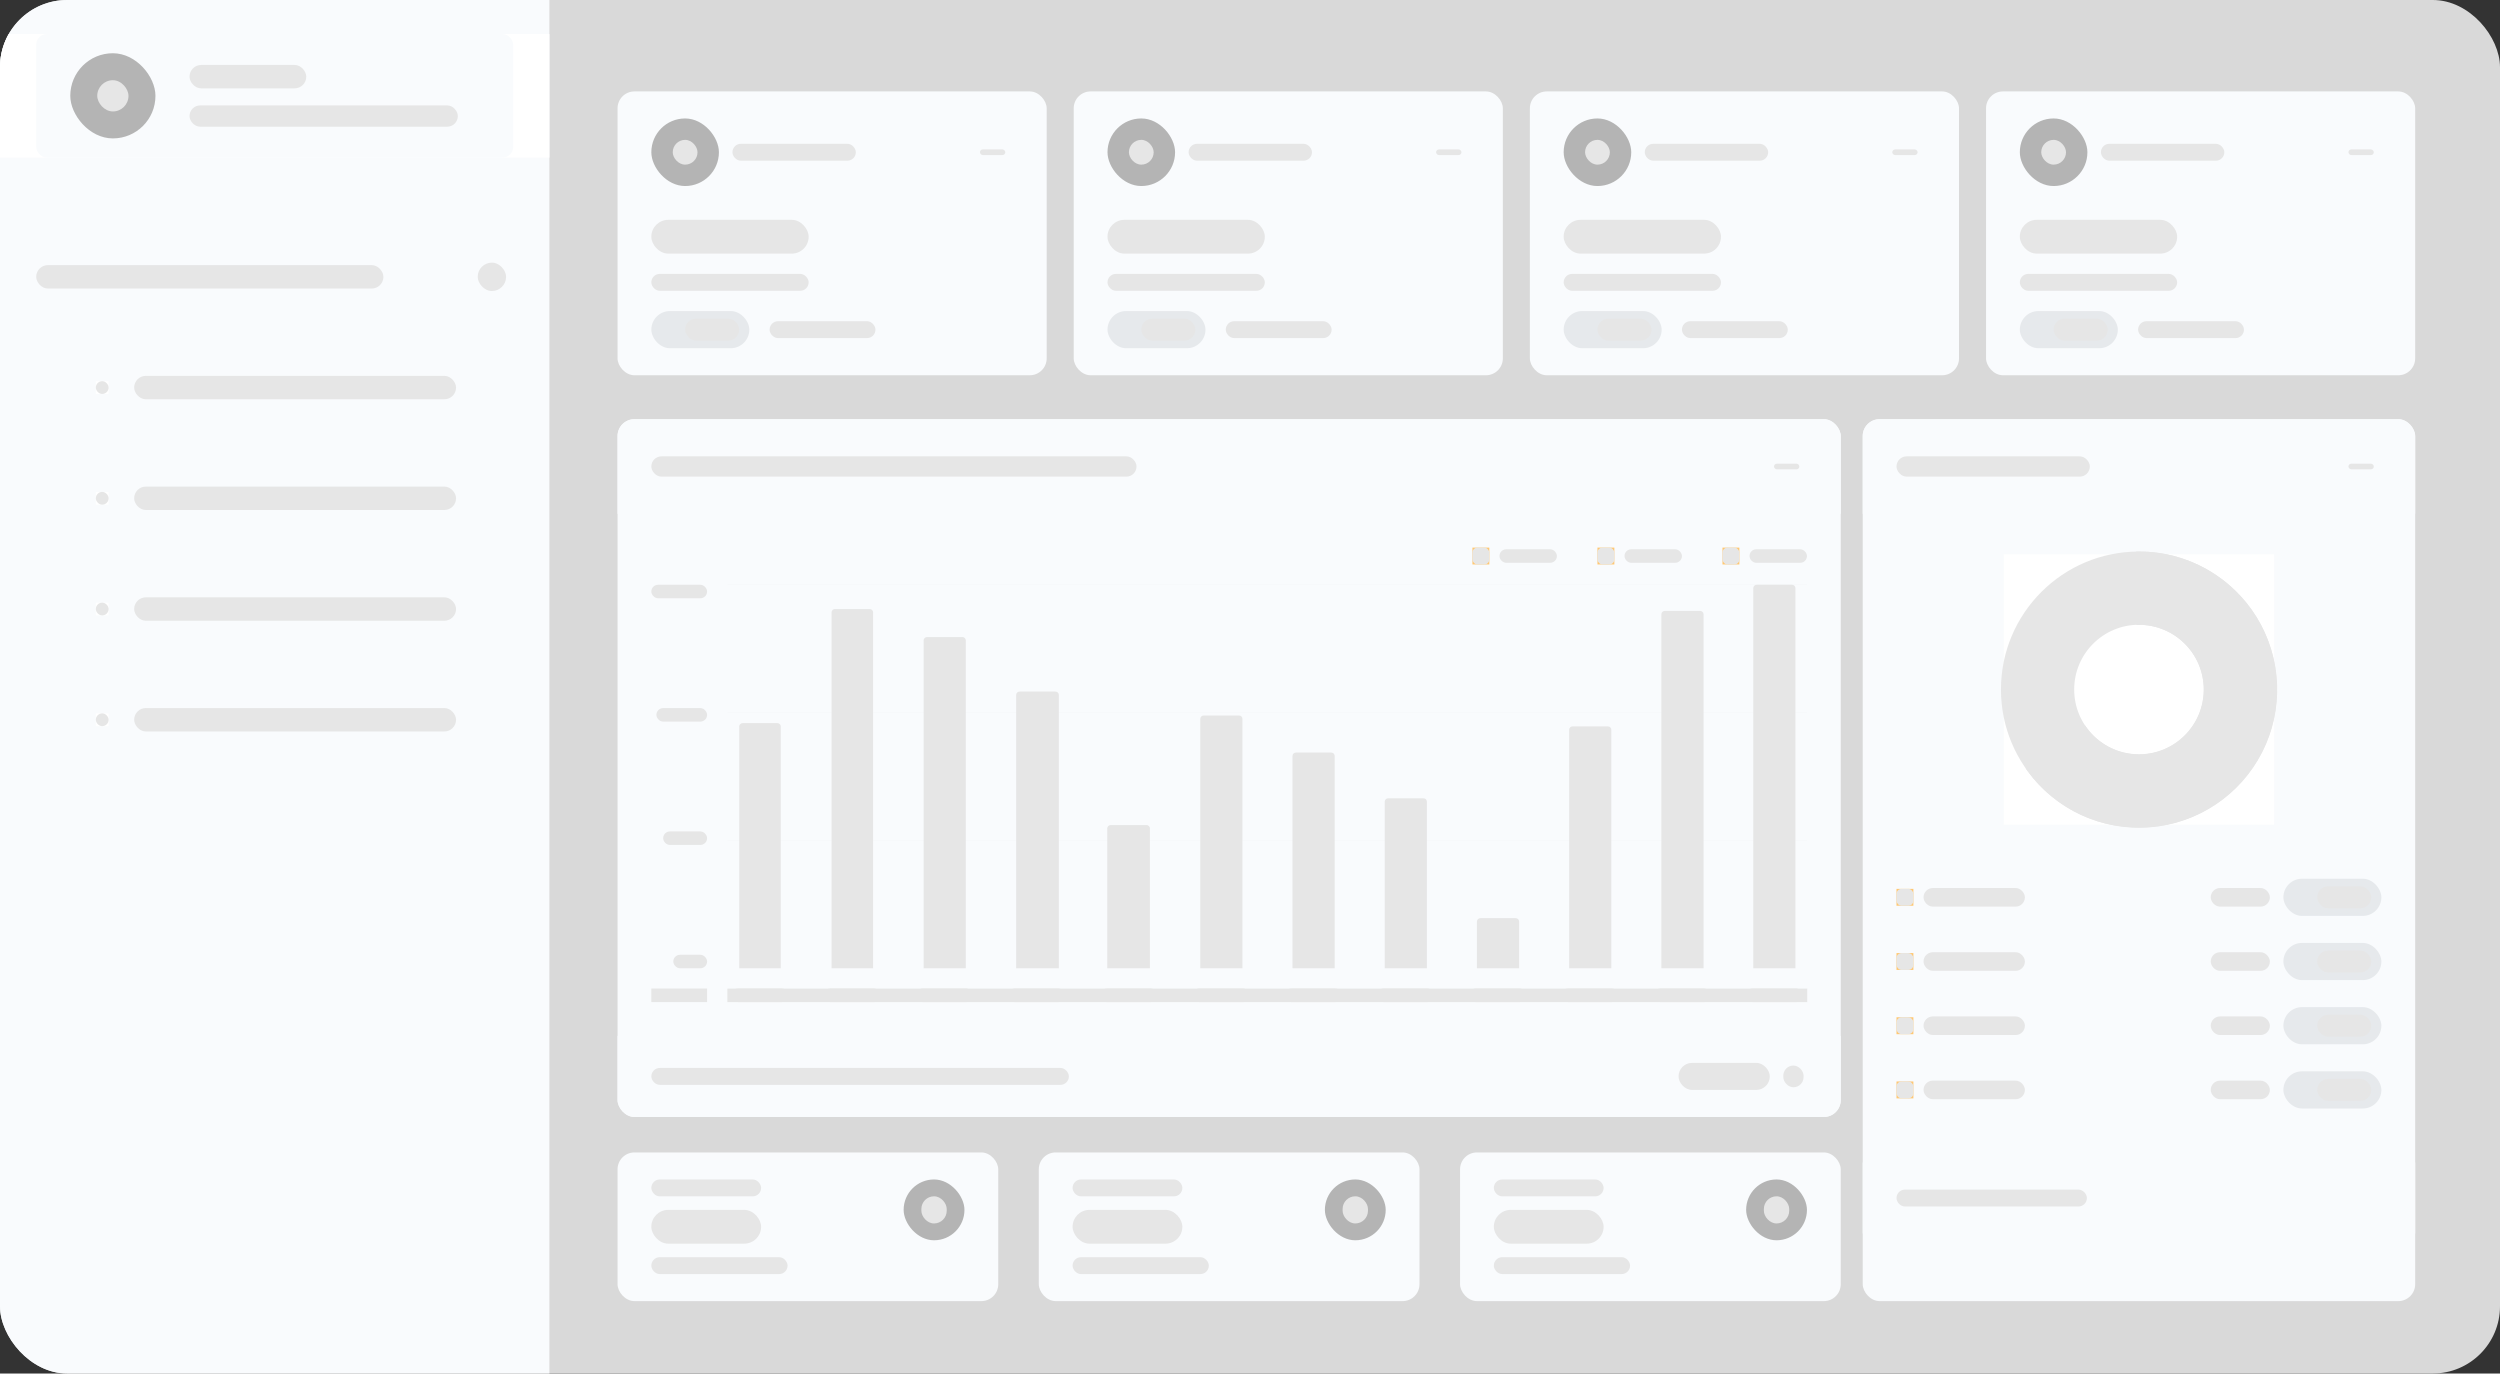<svg width="1174" height="645" viewBox="0 0 1174 645" fill="none" xmlns="http://www.w3.org/2000/svg">
<rect x="0" y="0" width="1174" height="645" fill="#333333" stroke="none"/>
<g clip-path="url(#clip0_608_22732)">
<rect width="1174" height="645" rx="31.559" fill="#D9D9D9"/>
<g clip-path="url(#clip1_608_22732)">
<rect width="258" height="1762" fill="#F9FBFD"/>
<rect width="280" height="58" transform="translate(-11 16)" fill="white"/>
<rect x="17" y="16" width="224" height="58" rx="5" fill="#F9FBFD"/>
<rect x="33" y="25" width="40" height="40" rx="20" fill="#B4B4B4"/>
<rect x="45.667" y="37.667" width="14.667" height="14.667" rx="7.333" fill="#E6E6E6"/>
<rect x="89.5" y="31" width="53.824" height="10" rx="5" fill="#E6E6E6" stroke="#E6E6E6"/>
<rect x="89.5" y="50" width="125" height="9" rx="4.5" fill="#E6E6E6" stroke="#E6E6E6"/>
<rect x="17.5" y="125" width="162.053" height="10" rx="5" fill="#E6E6E6" stroke="#E6E6E6"/>
<rect x="224.333" y="123.333" width="13.333" height="13.333" rx="6.667" fill="#E6E6E6"/>
<rect width="6" height="6" transform="translate(45 179)" fill="white"/>
<rect x="45.5" y="179.5" width="5" height="5" rx="2.5" fill="#E6E6E6" stroke="#E6E6E6"/>
<rect x="63.5" y="177" width="150.164" height="10" rx="5" fill="#E6E6E6" stroke="#E6E6E6"/>
<rect width="6" height="6" transform="translate(45 231)" fill="white"/>
<rect x="45.5" y="231.5" width="5" height="5" rx="2.5" fill="#E6E6E6" stroke="#E6E6E6"/>
<rect x="63.5" y="229" width="150.164" height="10" rx="5" fill="#E6E6E6" stroke="#E6E6E6"/>
<rect width="6" height="6" transform="translate(45 283)" fill="white"/>
<rect x="45.5" y="283.5" width="5" height="5" rx="2.5" fill="#E6E6E6" stroke="#E6E6E6"/>
<rect x="63.5" y="281" width="150.164" height="10" rx="5" fill="#E6E6E6" stroke="#E6E6E6"/>
<rect width="6" height="6" transform="translate(45 335)" fill="white"/>
<rect x="45.5" y="335.5" width="5" height="5" rx="2.5" fill="#E6E6E6" stroke="#E6E6E6"/>
<rect x="63.5" y="333" width="150.164" height="10" rx="5" fill="#E6E6E6" stroke="#E6E6E6"/>
</g>
<rect x="290" y="42.934" width="201.521" height="133.289" rx="7.934" fill="#F9FBFD"/>
<rect x="305.868" y="55.628" width="31.735" height="31.735" rx="15.868" fill="#B4B4B4"/>
<rect x="315.918" y="65.678" width="11.636" height="11.636" rx="5.818" fill="#E6E6E6"/>
<rect x="344.347" y="67.925" width="57.151" height="7.141" rx="3.57" fill="#E6E6E6" stroke="#E6E6E6" stroke-width="0.793"/>
<rect x="456.612" y="61.975" width="19.041" height="19.041" rx="3.967" fill="#F9FBFD"/>
<rect x="460.182" y="70.173" width="11.901" height="2.645" rx="1.322" fill="#E6E6E6"/>
<rect x="306.264" y="103.628" width="73.083" height="15.074" rx="7.537" fill="#E6E6E6" stroke="#E6E6E6" stroke-width="0.793"/>
<rect x="306.264" y="129.017" width="73.083" height="7.141" rx="3.57" fill="#E6E6E6" stroke="#E6E6E6" stroke-width="0.793"/>
<rect x="305.868" y="146.074" width="46.017" height="17.454" rx="8.727" fill="#E6E9EC"/>
<rect x="322.132" y="150.041" width="24.595" height="9.521" rx="4.76" fill="#E6E6E6" stroke="#E6E6E6" stroke-width="0.793"/>
<rect x="361.801" y="151.232" width="48.917" height="7.141" rx="3.57" fill="#E6E6E6" stroke="#E6E6E6" stroke-width="0.793"/>
<rect x="504.215" y="42.934" width="201.521" height="133.289" rx="7.934" fill="#F9FBFD"/>
<rect x="520.083" y="55.628" width="31.735" height="31.735" rx="15.868" fill="#B4B4B4"/>
<rect x="530.133" y="65.678" width="11.636" height="11.636" rx="5.818" fill="#E6E6E6"/>
<rect x="558.562" y="67.925" width="57.151" height="7.141" rx="3.57" fill="#E6E6E6" stroke="#E6E6E6" stroke-width="0.793"/>
<rect x="670.826" y="61.975" width="19.041" height="19.041" rx="3.967" fill="#F9FBFD"/>
<rect x="674.396" y="70.173" width="11.901" height="2.645" rx="1.322" fill="#E6E6E6"/>
<rect x="520.479" y="103.628" width="73.083" height="15.074" rx="7.537" fill="#E6E6E6" stroke="#E6E6E6" stroke-width="0.793"/>
<rect x="520.479" y="129.017" width="73.083" height="7.141" rx="3.57" fill="#E6E6E6" stroke="#E6E6E6" stroke-width="0.793"/>
<rect x="520.083" y="146.074" width="46.017" height="17.454" rx="8.727" fill="#E6E9EC"/>
<rect x="536.347" y="150.041" width="24.595" height="9.521" rx="4.76" fill="#E6E6E6" stroke="#E6E6E6" stroke-width="0.793"/>
<rect x="576.016" y="151.232" width="48.917" height="7.141" rx="3.57" fill="#E6E6E6" stroke="#E6E6E6" stroke-width="0.793"/>
<rect x="718.43" y="42.934" width="201.521" height="133.289" rx="7.934" fill="#F9FBFD"/>
<rect x="734.297" y="55.628" width="31.735" height="31.735" rx="15.868" fill="#B4B4B4"/>
<rect x="744.347" y="65.678" width="11.636" height="11.636" rx="5.818" fill="#E6E6E6"/>
<rect x="772.777" y="67.925" width="57.151" height="7.141" rx="3.57" fill="#E6E6E6" stroke="#E6E6E6" stroke-width="0.793"/>
<rect x="885.041" y="61.975" width="19.041" height="19.041" rx="3.967" fill="#F9FBFD"/>
<rect x="888.611" y="70.173" width="11.901" height="2.645" rx="1.322" fill="#E6E6E6"/>
<rect x="734.694" y="103.628" width="73.083" height="15.074" rx="7.537" fill="#E6E6E6" stroke="#E6E6E6" stroke-width="0.793"/>
<rect x="734.694" y="129.017" width="73.083" height="7.141" rx="3.57" fill="#E6E6E6" stroke="#E6E6E6" stroke-width="0.793"/>
<rect x="734.297" y="146.074" width="46.017" height="17.454" rx="8.727" fill="#E6E9EC"/>
<rect x="750.562" y="150.041" width="24.595" height="9.521" rx="4.76" fill="#E6E6E6" stroke="#E6E6E6" stroke-width="0.793"/>
<rect x="790.231" y="151.232" width="48.917" height="7.141" rx="3.57" fill="#E6E6E6" stroke="#E6E6E6" stroke-width="0.793"/>
<rect x="932.645" y="42.934" width="201.521" height="133.289" rx="7.934" fill="#F9FBFD"/>
<rect x="948.512" y="55.628" width="31.735" height="31.735" rx="15.868" fill="#B4B4B4"/>
<rect x="958.562" y="65.678" width="11.636" height="11.636" rx="5.818" fill="#E6E6E6"/>
<rect x="986.992" y="67.925" width="57.151" height="7.141" rx="3.57" fill="#E6E6E6" stroke="#E6E6E6" stroke-width="0.793"/>
<rect x="1099.26" y="61.975" width="19.041" height="19.041" rx="3.967" fill="#F9FBFD"/>
<rect x="1102.83" y="70.173" width="11.901" height="2.645" rx="1.322" fill="#E6E6E6"/>
<rect x="948.909" y="103.628" width="73.083" height="15.074" rx="7.537" fill="#E6E6E6" stroke="#E6E6E6" stroke-width="0.793"/>
<rect x="948.909" y="129.017" width="73.083" height="7.141" rx="3.57" fill="#E6E6E6" stroke="#E6E6E6" stroke-width="0.793"/>
<rect x="948.512" y="146.074" width="46.017" height="17.454" rx="8.727" fill="#E6E9EC"/>
<rect x="964.777" y="150.041" width="24.595" height="9.521" rx="4.76" fill="#E6E6E6" stroke="#E6E6E6" stroke-width="0.793"/>
<rect x="1004.45" y="151.232" width="48.917" height="7.141" rx="3.57" fill="#E6E6E6" stroke="#E6E6E6" stroke-width="0.793"/>
<g clip-path="url(#clip2_608_22732)">
<rect x="874.728" y="196.852" width="259.438" height="414.149" rx="7.934" fill="#F9FBFD"/>
<rect width="259.438" height="44.43" transform="translate(874.728 196.852)" fill="#F9FBFD"/>
<rect x="890.992" y="214.703" width="89.998" height="8.727" rx="4.364" fill="#E6E6E6" stroke="#E6E6E6" stroke-width="0.793"/>
<rect x="1102.83" y="217.744" width="11.901" height="2.645" rx="1.322" fill="#E6E6E6"/>
<rect x="940.975" y="260.322" width="126.942" height="126.942" fill="white"/>
<mask id="path-66-outside-1_608_22732" maskUnits="userSpaceOnUse" x="938.975" y="258.322" width="131" height="131" fill="black">
<rect fill="white" x="938.975" y="258.322" width="131" height="131"/>
<path d="M1067.92 323.793C1067.92 358.847 1039.5 387.264 1004.45 387.264C969.392 387.264 940.975 358.847 940.975 323.793C940.975 288.739 969.392 260.322 1004.45 260.322C1039.5 260.322 1067.92 288.739 1067.92 323.793ZM972.711 323.793C972.711 341.32 986.919 355.529 1004.45 355.529C1021.97 355.529 1036.18 341.32 1036.18 323.793C1036.18 306.266 1021.97 292.058 1004.45 292.058C986.919 292.058 972.711 306.266 972.711 323.793Z"/>
</mask>
<path d="M1067.92 323.793C1067.92 358.847 1039.5 387.264 1004.45 387.264C969.392 387.264 940.975 358.847 940.975 323.793C940.975 288.739 969.392 260.322 1004.45 260.322C1039.5 260.322 1067.92 288.739 1067.92 323.793ZM972.711 323.793C972.711 341.32 986.919 355.529 1004.45 355.529C1021.97 355.529 1036.18 341.32 1036.18 323.793C1036.18 306.266 1021.97 292.058 1004.45 292.058C986.919 292.058 972.711 306.266 972.711 323.793Z" fill="#E6E6E6"/>
<path d="M1067.92 323.793C1067.92 358.847 1039.5 387.264 1004.45 387.264C969.392 387.264 940.975 358.847 940.975 323.793C940.975 288.739 969.392 260.322 1004.45 260.322C1039.5 260.322 1067.92 288.739 1067.92 323.793ZM972.711 323.793C972.711 341.32 986.919 355.529 1004.45 355.529C1021.97 355.529 1036.18 341.32 1036.18 323.793C1036.18 306.266 1021.97 292.058 1004.45 292.058C986.919 292.058 972.711 306.266 972.711 323.793Z" stroke="#E6E6E6" stroke-width="2.65" mask="url(#path-66-outside-1_608_22732)"/>
<mask id="path-67-outside-2_608_22732" maskUnits="userSpaceOnUse" x="950.975" y="258.322" width="119" height="131" fill="black">
<rect fill="white" x="950.975" y="258.322" width="119" height="131"/>
<path d="M1004.51 260.322C1015.38 260.322 1026.07 263.112 1035.56 268.424C1045.04 273.735 1053.01 281.392 1058.69 290.661C1064.37 299.931 1067.57 310.502 1068 321.365C1068.43 332.228 1066.06 343.019 1061.13 352.705C1056.19 362.391 1048.85 370.649 1039.81 376.689C1030.77 382.729 1020.34 386.348 1009.5 387.201C998.66 388.054 987.785 386.112 977.912 381.561C968.04 377.009 959.5 370.001 953.11 361.206L978.811 342.533C982.006 346.93 986.276 350.434 991.213 352.71C996.149 354.986 1001.59 355.957 1007.01 355.53C1012.42 355.104 1017.64 353.294 1022.16 350.274C1026.68 347.254 1030.35 343.125 1032.82 338.282C1035.29 333.439 1036.47 328.044 1036.26 322.612C1036.04 317.181 1034.44 311.895 1031.6 307.261C1028.76 302.626 1024.78 298.798 1020.04 296.142C1015.29 293.486 1009.95 292.091 1004.51 292.091V260.322Z"/>
</mask>
<path d="M1004.51 260.322C1015.38 260.322 1026.07 263.112 1035.56 268.424C1045.04 273.735 1053.01 281.392 1058.69 290.661C1064.37 299.931 1067.57 310.502 1068 321.365C1068.43 332.228 1066.06 343.019 1061.13 352.705C1056.19 362.391 1048.85 370.649 1039.81 376.689C1030.77 382.729 1020.34 386.348 1009.5 387.201C998.66 388.054 987.785 386.112 977.912 381.561C968.04 377.009 959.5 370.001 953.11 361.206L978.811 342.533C982.006 346.93 986.276 350.434 991.213 352.71C996.149 354.986 1001.59 355.957 1007.01 355.53C1012.42 355.104 1017.64 353.294 1022.16 350.274C1026.68 347.254 1030.35 343.125 1032.82 338.282C1035.29 333.439 1036.47 328.044 1036.26 322.612C1036.04 317.181 1034.44 311.895 1031.6 307.261C1028.76 302.626 1024.78 298.798 1020.04 296.142C1015.29 293.486 1009.95 292.091 1004.51 292.091V260.322Z" fill="#E6E6E6"/>
<path d="M1004.51 260.322C1015.38 260.322 1026.07 263.112 1035.56 268.424C1045.04 273.735 1053.01 281.392 1058.69 290.661C1064.37 299.931 1067.57 310.502 1068 321.365C1068.43 332.228 1066.06 343.019 1061.13 352.705C1056.19 362.391 1048.85 370.649 1039.81 376.689C1030.77 382.729 1020.34 386.348 1009.5 387.201C998.66 388.054 987.785 386.112 977.912 381.561C968.04 377.009 959.5 370.001 953.11 361.206L978.811 342.533C982.006 346.93 986.276 350.434 991.213 352.71C996.149 354.986 1001.59 355.957 1007.01 355.53C1012.42 355.104 1017.64 353.294 1022.16 350.274C1026.68 347.254 1030.35 343.125 1032.82 338.282C1035.29 333.439 1036.47 328.044 1036.26 322.612C1036.04 317.181 1034.44 311.895 1031.6 307.261C1028.76 302.626 1024.78 298.798 1020.04 296.142C1015.29 293.486 1009.95 292.091 1004.51 292.091V260.322Z" stroke="#E6E6E6" stroke-width="2.65" mask="url(#path-67-outside-2_608_22732)"/>
<rect width="7.934" height="7.934" transform="translate(890.595 417.413)" fill="#FFC772"/>
<rect x="890.992" y="417.81" width="7.141" height="7.141" rx="1.983" fill="#E6E6E6" stroke="#E6E6E6" stroke-width="0.793"/>
<rect x="903.686" y="417.413" width="46.81" height="7.934" rx="3.967" fill="#E6E6E6" stroke="#E6E6E6" stroke-width="0.793"/>
<rect x="1038.56" y="417.412" width="26.975" height="7.934" rx="3.967" fill="#E6E6E6" stroke="#E6E6E6" stroke-width="0.793"/>
<rect x="1072.28" y="412.652" width="46.017" height="17.454" rx="8.727" fill="#E6E9EC"/>
<rect x="1088.55" y="416.619" width="24.595" height="9.521" rx="4.76" fill="#E6E6E6" stroke="#E6E6E6" stroke-width="0.793"/>
<rect width="7.934" height="7.934" transform="translate(890.595 447.562)" fill="#FFC772"/>
<rect x="890.992" y="447.958" width="7.141" height="7.141" rx="1.983" fill="#E6E6E6" stroke="#E6E6E6" stroke-width="0.793"/>
<rect x="903.686" y="447.562" width="46.81" height="7.934" rx="3.967" fill="#E6E6E6" stroke="#E6E6E6" stroke-width="0.793"/>
<rect x="1038.56" y="447.561" width="26.975" height="7.934" rx="3.967" fill="#E6E6E6" stroke="#E6E6E6" stroke-width="0.793"/>
<rect x="1072.28" y="442.801" width="46.017" height="17.454" rx="8.727" fill="#E6E9EC"/>
<rect x="1088.55" y="446.768" width="24.595" height="9.521" rx="4.76" fill="#E6E6E6" stroke="#E6E6E6" stroke-width="0.793"/>
<rect width="7.934" height="7.934" transform="translate(890.595 477.711)" fill="#FFC772"/>
<rect x="890.992" y="478.108" width="7.141" height="7.141" rx="1.983" fill="#E6E6E6" stroke="#E6E6E6" stroke-width="0.793"/>
<rect x="903.686" y="477.711" width="46.81" height="7.934" rx="3.967" fill="#E6E6E6" stroke="#E6E6E6" stroke-width="0.793"/>
<rect x="1038.56" y="477.71" width="26.975" height="7.934" rx="3.967" fill="#E6E6E6" stroke="#E6E6E6" stroke-width="0.793"/>
<rect x="1072.28" y="472.95" width="46.017" height="17.454" rx="8.727" fill="#E6E9EC"/>
<rect x="1088.55" y="476.917" width="24.595" height="9.521" rx="4.76" fill="#E6E6E6" stroke="#E6E6E6" stroke-width="0.793"/>
<rect width="7.934" height="7.934" transform="translate(890.595 507.859)" fill="#FFC772"/>
<rect x="890.992" y="508.256" width="7.141" height="7.141" rx="1.983" fill="#E6E6E6" stroke="#E6E6E6" stroke-width="0.793"/>
<rect x="903.686" y="507.86" width="46.81" height="7.934" rx="3.967" fill="#E6E6E6" stroke="#E6E6E6" stroke-width="0.793"/>
<rect x="1038.56" y="507.859" width="26.975" height="7.934" rx="3.967" fill="#E6E6E6" stroke="#E6E6E6" stroke-width="0.793"/>
<rect x="1072.28" y="503.099" width="46.017" height="17.454" rx="8.727" fill="#E6E9EC"/>
<rect x="1088.55" y="507.066" width="24.595" height="9.521" rx="4.76" fill="#E6E6E6" stroke="#E6E6E6" stroke-width="0.793"/>
<rect width="259.438" height="33.322" transform="translate(874.728 545.942)" fill="#F9FBFD"/>
<rect x="890.992" y="559.033" width="88.617" height="7.141" rx="3.57" fill="#E6E6E6" stroke="#E6E6E6" stroke-width="0.793"/>
</g>
<g clip-path="url(#clip3_608_22732)">
<rect x="290" y="196.852" width="574.413" height="327.669" rx="7.934" fill="#F9FBFD"/>
<rect width="574.413" height="44.43" transform="translate(290 196.852)" fill="#F9FBFD"/>
<rect x="306.264" y="214.703" width="227.048" height="8.727" rx="4.364" fill="#E6E6E6" stroke="#E6E6E6" stroke-width="0.793"/>
<rect x="833.074" y="217.744" width="11.901" height="2.645" rx="1.322" fill="#E6E6E6"/>
<rect width="7.934" height="7.934" transform="translate(691.455 257.149)" fill="#FFC772"/>
<rect x="691.851" y="257.546" width="7.141" height="7.141" rx="1.983" fill="#E6E6E6" stroke="#E6E6E6" stroke-width="0.793"/>
<rect x="704.546" y="258.339" width="26.182" height="5.554" rx="2.777" fill="#E6E6E6" stroke="#E6E6E6" stroke-width="0.793"/>
<rect width="7.934" height="7.934" transform="translate(750.165 257.149)" fill="#FFC772"/>
<rect x="750.561" y="257.546" width="7.141" height="7.141" rx="1.983" fill="#E6E6E6" stroke="#E6E6E6" stroke-width="0.793"/>
<rect x="763.256" y="258.339" width="26.182" height="5.554" rx="2.777" fill="#E6E6E6" stroke="#E6E6E6" stroke-width="0.793"/>
<rect width="7.934" height="7.934" transform="translate(808.876 257.149)" fill="#FFC772"/>
<rect x="809.273" y="257.546" width="7.141" height="7.141" rx="1.983" fill="#E6E6E6" stroke="#E6E6E6" stroke-width="0.793"/>
<rect x="821.967" y="258.339" width="26.182" height="5.554" rx="2.777" fill="#E6E6E6" stroke="#E6E6E6" stroke-width="0.793"/>
<rect x="306.264" y="275" width="25.388" height="5.554" rx="2.777" fill="#E6E6E6" stroke="#E6E6E6" stroke-width="0.793"/>
<rect x="308.644" y="332.917" width="23.008" height="5.554" rx="2.777" fill="#E6E6E6" stroke="#E6E6E6" stroke-width="0.793"/>
<rect x="311.818" y="390.835" width="19.835" height="5.554" rx="2.777" fill="#E6E6E6" stroke="#E6E6E6" stroke-width="0.793"/>
<rect x="316.578" y="448.752" width="15.074" height="5.554" rx="2.777" fill="#E6E6E6" stroke="#E6E6E6" stroke-width="0.793"/>
<rect x="306.264" y="464.62" width="25.388" height="5.554" fill="#E6E6E6" stroke="#E6E6E6" stroke-width="0.793"/>
<rect x="341.57" y="274.604" width="507.116" height="0.01" fill="#E6E6E6"/>
<rect x="341.57" y="334.647" width="507.116" height="0.01" fill="#E6E6E6"/>
<rect x="341.57" y="394.691" width="507.116" height="0.01" fill="#E6E6E6"/>
<rect x="341.57" y="454.735" width="507.116" height="0.01" fill="#E6E6E6"/>
<rect x="341.967" y="464.654" width="506.322" height="5.554" fill="#E6E6E6" stroke="#E6E6E6" stroke-width="0.793"/>
<path d="M347.541 341.164C347.541 340.507 348.074 339.974 348.731 339.974H365.067C365.724 339.974 366.257 340.507 366.257 341.164V454.307H347.541V341.164Z" fill="#E6E6E6" stroke="#E6E6E6" stroke-width="0.793"/>
<rect x="343.785" y="464.62" width="26.182" height="5.554" rx="2.777" fill="#E6E6E6" stroke="#E6E6E6" stroke-width="0.793"/>
<path d="M390.893 287.59C390.893 286.932 391.426 286.4 392.083 286.4H408.419C409.076 286.4 409.609 286.932 409.609 287.59V454.307H390.893V287.59Z" fill="#E6E6E6" stroke="#E6E6E6" stroke-width="0.793"/>
<rect x="387.091" y="464.62" width="26.182" height="5.554" rx="2.777" fill="#E6E6E6" stroke="#E6E6E6" stroke-width="0.793"/>
<path d="M434.131 300.75C434.131 300.093 434.664 299.56 435.321 299.56H451.955C452.612 299.56 453.145 300.093 453.145 300.75V454.307H434.131V300.75Z" fill="#E6E6E6" stroke="#E6E6E6" stroke-width="0.793"/>
<rect x="430.396" y="464.62" width="26.182" height="5.554" rx="2.777" fill="#E6E6E6" stroke="#E6E6E6" stroke-width="0.793"/>
<path d="M477.582 326.346C477.582 325.688 478.114 325.155 478.772 325.155H495.651C496.309 325.155 496.841 325.688 496.841 326.346V454.307H477.582V326.346Z" fill="#E6E6E6" stroke="#E6E6E6" stroke-width="0.793"/>
<rect x="473.702" y="464.62" width="26.182" height="5.554" rx="2.777" fill="#E6E6E6" stroke="#E6E6E6" stroke-width="0.793"/>
<path d="M520.355 389.038C520.355 388.381 520.888 387.848 521.545 387.848H538.425C539.082 387.848 539.615 388.381 539.615 389.038V454.307H520.355V389.038Z" fill="#E6E6E6" stroke="#E6E6E6" stroke-width="0.793"/>
<rect x="517.008" y="464.62" width="26.182" height="5.554" rx="2.777" fill="#E6E6E6" stroke="#E6E6E6" stroke-width="0.793"/>
<path d="M564.048 337.588C564.048 336.93 564.58 336.398 565.238 336.398H581.872C582.529 336.398 583.062 336.93 583.062 337.588V454.306H564.048V337.588Z" fill="#E6E6E6" stroke="#E6E6E6" stroke-width="0.793"/>
<rect x="560.314" y="464.62" width="26.182" height="5.554" rx="2.777" fill="#E6E6E6" stroke="#E6E6E6" stroke-width="0.793"/>
<path d="M607.354 354.984C607.354 354.327 607.887 353.794 608.544 353.794H625.178C625.835 353.794 626.368 354.327 626.368 354.984V454.307H607.354V354.984Z" fill="#E6E6E6" stroke="#E6E6E6" stroke-width="0.793"/>
<rect x="603.62" y="464.62" width="26.182" height="5.554" rx="2.777" fill="#E6E6E6" stroke="#E6E6E6" stroke-width="0.793"/>
<path d="M650.66 376.473C650.66 375.815 651.193 375.282 651.85 375.282H668.484C669.141 375.282 669.674 375.815 669.674 376.473V454.306H650.66V376.473Z" fill="#E6E6E6" stroke="#E6E6E6" stroke-width="0.793"/>
<rect x="646.925" y="464.62" width="26.182" height="5.554" rx="2.777" fill="#E6E6E6" stroke="#E6E6E6" stroke-width="0.793"/>
<path d="M693.965 432.754C693.965 432.097 694.498 431.564 695.155 431.564H711.789C712.446 431.564 712.979 432.097 712.979 432.754V454.306H693.965V432.754Z" fill="#E6E6E6" stroke="#E6E6E6" stroke-width="0.793"/>
<rect x="690.231" y="464.62" width="26.182" height="5.554" rx="2.777" fill="#E6E6E6" stroke="#E6E6E6" stroke-width="0.793"/>
<path d="M737.271 342.704C737.271 342.047 737.804 341.514 738.461 341.514H755.095C755.752 341.514 756.285 342.047 756.285 342.704V454.306H737.271V342.704Z" fill="#E6E6E6" stroke="#E6E6E6" stroke-width="0.793"/>
<rect x="733.537" y="464.62" width="26.182" height="5.554" rx="2.777" fill="#E6E6E6" stroke="#E6E6E6" stroke-width="0.793"/>
<path d="M780.577 288.471C780.577 287.813 781.11 287.28 781.767 287.28H798.401C799.059 287.28 799.591 287.813 799.591 288.471V454.307H780.577V288.471Z" fill="#E6E6E6" stroke="#E6E6E6" stroke-width="0.793"/>
<rect x="776.843" y="464.62" width="26.182" height="5.554" rx="2.777" fill="#E6E6E6" stroke="#E6E6E6" stroke-width="0.793"/>
<path d="M823.732 276.19C823.732 275.533 824.265 275 824.922 275H841.556C842.214 275 842.746 275.533 842.746 276.19V454.306H823.732V276.19Z" fill="#E6E6E6" stroke="#E6E6E6" stroke-width="0.793"/>
<rect x="820.148" y="464.62" width="26.182" height="5.554" rx="2.777" fill="#E6E6E6" stroke="#E6E6E6" stroke-width="0.793"/>
<rect width="574.413" height="38.083" transform="translate(290 486.438)" fill="#F9FBFD"/>
<rect x="306.264" y="501.909" width="195.289" height="7.141" rx="3.57" fill="#E6E6E6" stroke="#E6E6E6" stroke-width="0.793"/>
<rect x="788.645" y="499.53" width="42.05" height="11.901" rx="5.95" fill="#E6E6E6" stroke="#E6E6E6" stroke-width="0.793"/>
<rect x="837.438" y="500.38" width="9.521" height="10.199" rx="4.76" fill="#E6E6E6"/>
</g>
<rect x="290" y="541.182" width="178.777" height="69.818" rx="7.934" fill="#F9FBFD"/>
<rect x="306.264" y="554.273" width="50.759" height="7.141" rx="3.57" fill="#E6E6E6" stroke="#E6E6E6" stroke-width="0.793"/>
<rect x="306.264" y="568.554" width="50.759" height="15.074" rx="7.537" fill="#E6E6E6" stroke="#E6E6E6" stroke-width="0.793"/>
<rect x="424.347" y="553.876" width="28.562" height="28.562" rx="14.281" fill="#B4B4B4"/>
<rect x="432.677" y="561.782" width="11.901" height="12.749" rx="5.95" fill="#E6E6E6"/>
<rect x="306.264" y="590.769" width="63.186" height="7.141" rx="3.57" fill="#E6E6E6" stroke="#E6E6E6" stroke-width="0.793"/>
<rect x="487.818" y="541.182" width="178.777" height="69.818" rx="7.934" fill="#F9FBFD"/>
<rect x="504.082" y="554.273" width="50.759" height="7.141" rx="3.57" fill="#E6E6E6" stroke="#E6E6E6" stroke-width="0.793"/>
<rect x="504.082" y="568.554" width="50.759" height="15.074" rx="7.537" fill="#E6E6E6" stroke="#E6E6E6" stroke-width="0.793"/>
<rect x="622.165" y="553.876" width="28.562" height="28.562" rx="14.281" fill="#B4B4B4"/>
<rect x="630.496" y="561.782" width="11.901" height="12.749" rx="5.95" fill="#E6E6E6"/>
<rect x="504.082" y="590.769" width="63.186" height="7.141" rx="3.57" fill="#E6E6E6" stroke="#E6E6E6" stroke-width="0.793"/>
<rect x="685.636" y="541.182" width="178.777" height="69.818" rx="7.934" fill="#F9FBFD"/>
<rect x="701.901" y="554.273" width="50.759" height="7.141" rx="3.57" fill="#E6E6E6" stroke="#E6E6E6" stroke-width="0.793"/>
<rect x="701.901" y="568.554" width="50.759" height="15.074" rx="7.537" fill="#E6E6E6" stroke="#E6E6E6" stroke-width="0.793"/>
<rect x="819.983" y="553.876" width="28.562" height="28.562" rx="14.281" fill="#B4B4B4"/>
<rect x="828.314" y="561.782" width="11.901" height="12.749" rx="5.95" fill="#E6E6E6"/>
<rect x="701.901" y="590.769" width="63.186" height="7.141" rx="3.57" fill="#E6E6E6" stroke="#E6E6E6" stroke-width="0.793"/>
</g>
<defs>
<clipPath id="clip0_608_22732">
<rect width="1174" height="645" rx="31.559" fill="white"/>
</clipPath>
<clipPath id="clip1_608_22732">
<rect width="258" height="1762" fill="white"/>
</clipPath>
<clipPath id="clip2_608_22732">
<rect x="874.728" y="196.852" width="259.438" height="414.149" rx="7.934" fill="white"/>
</clipPath>
<clipPath id="clip3_608_22732">
<rect x="290" y="196.852" width="574.413" height="327.669" rx="7.934" fill="white"/>
</clipPath>
</defs>
</svg>
